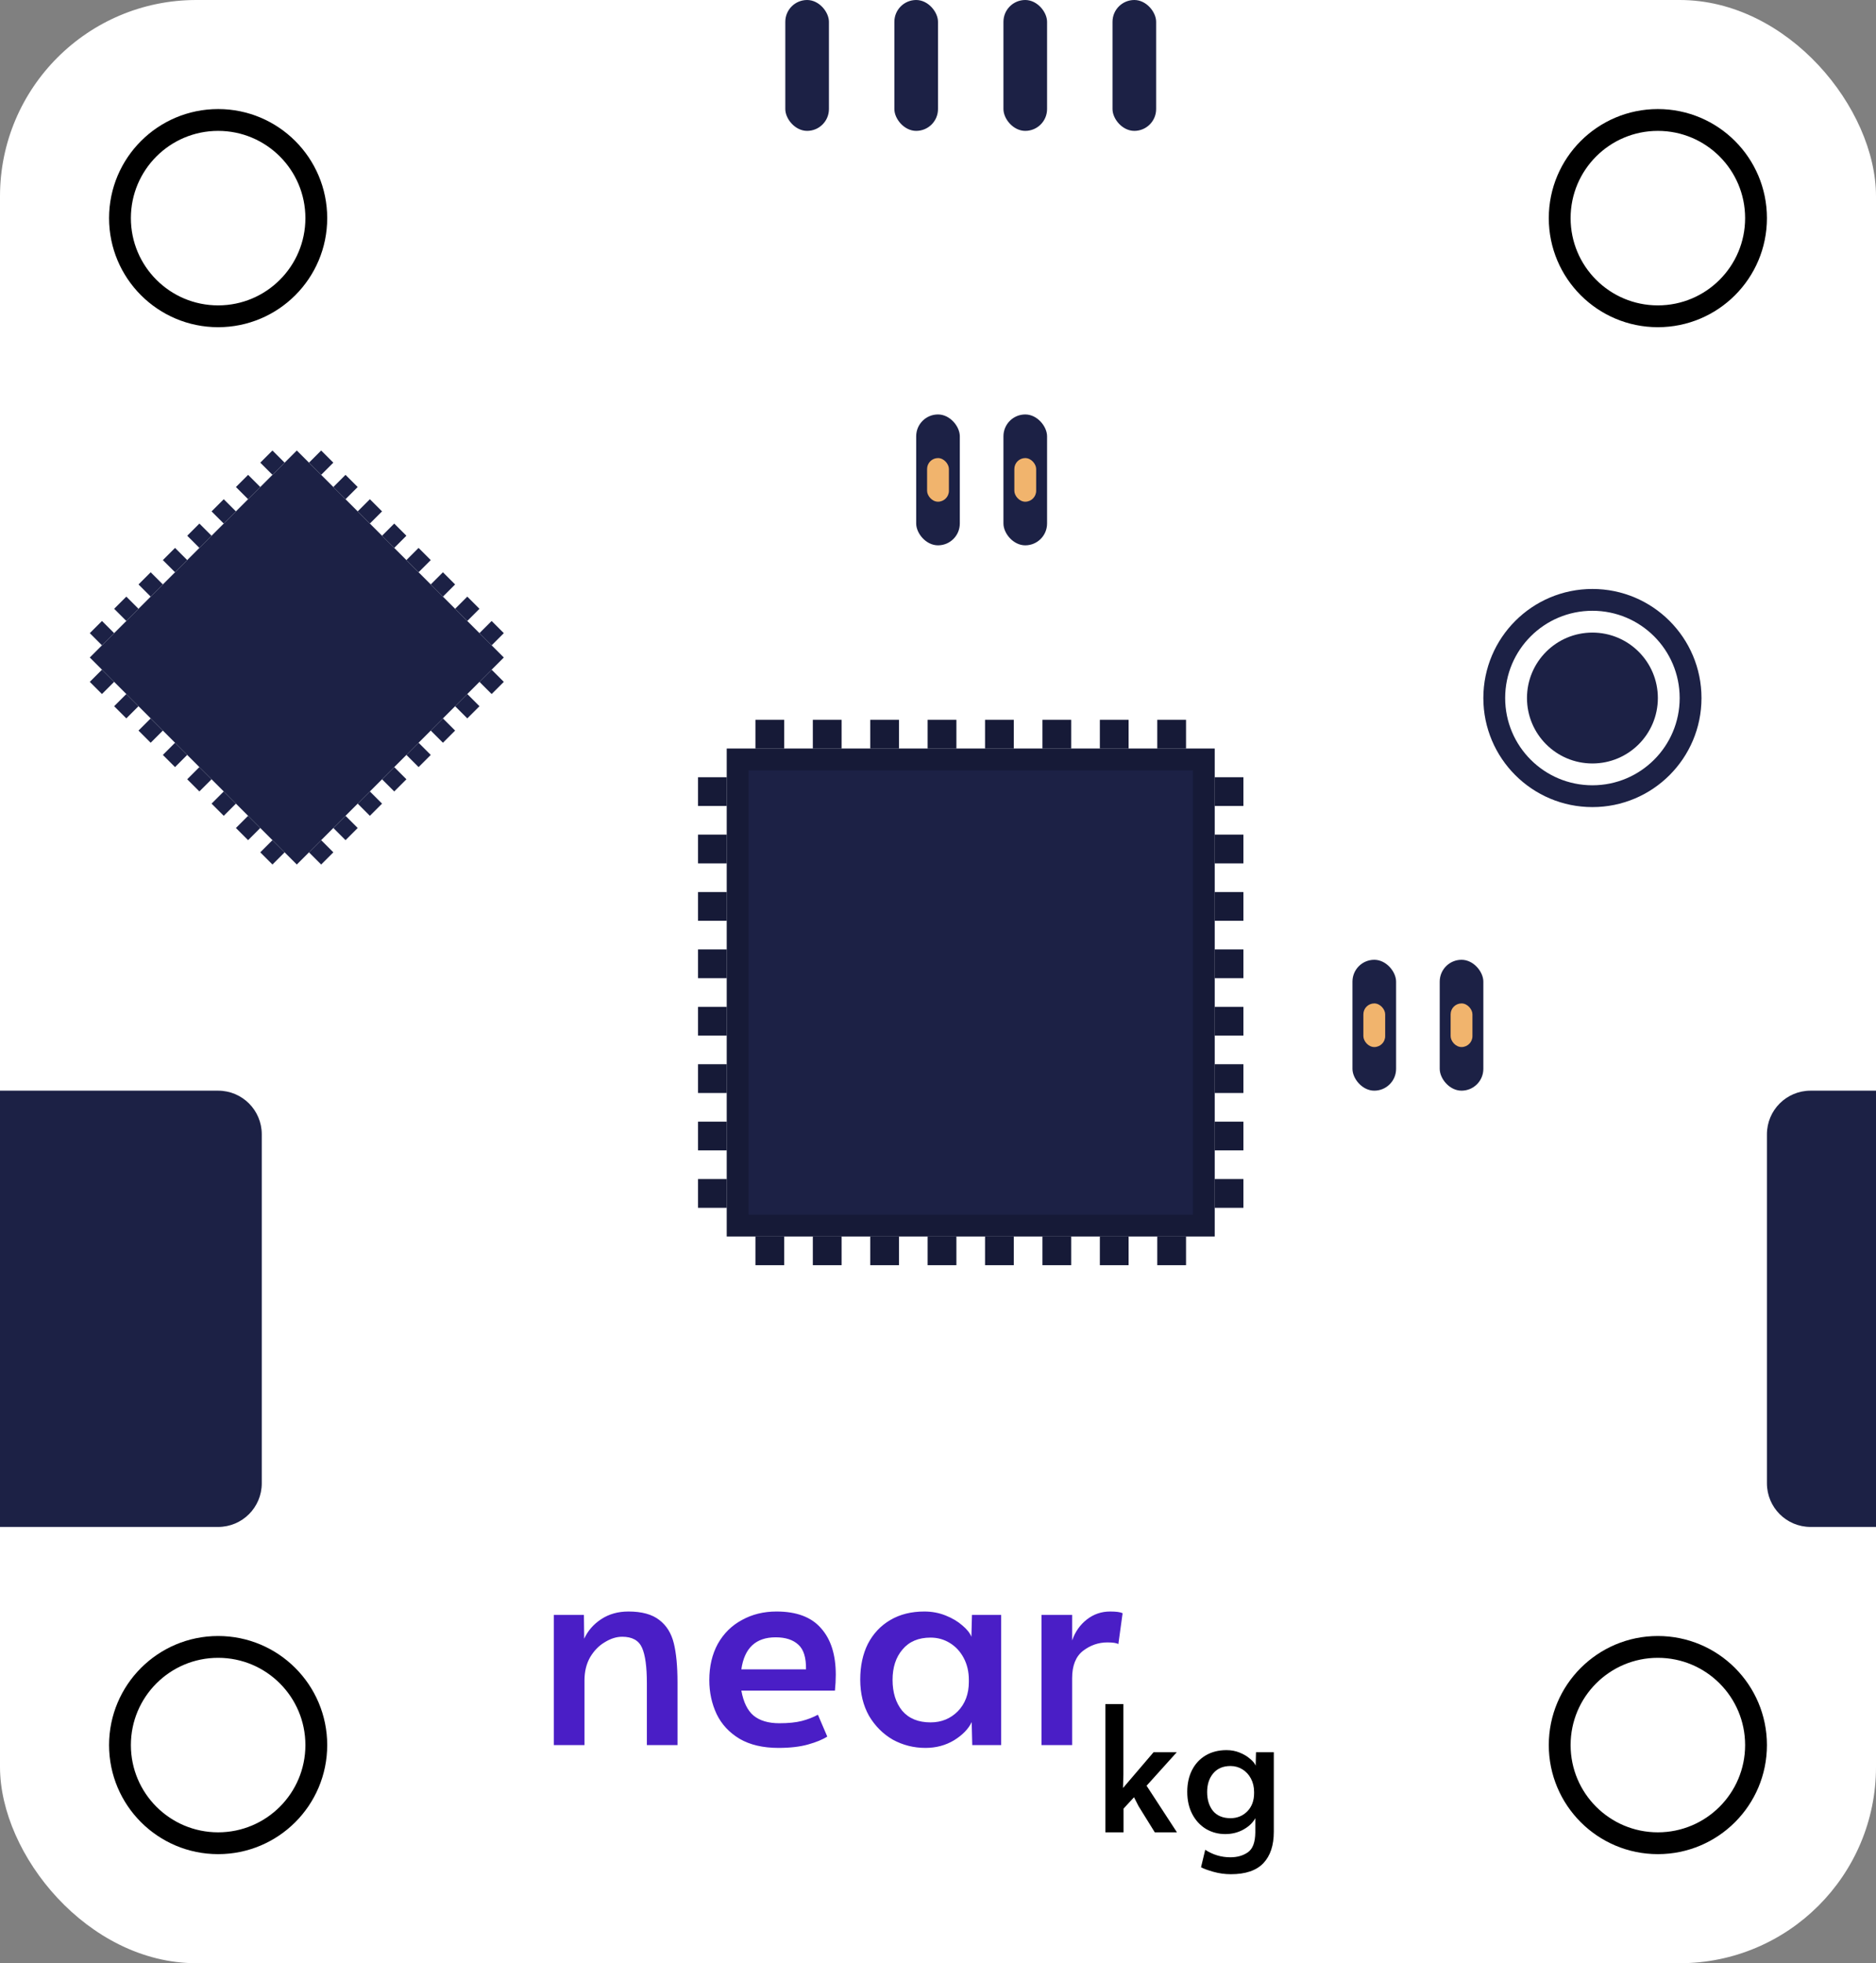 <svg width="86" height="90" viewBox="0 0 86 90" fill="none" xmlns="http://www.w3.org/2000/svg">
<rect x="0" y="0" width="86" height="90" fill="#808080" stroke="none"/>
<rect width="86" height="90" rx="9" fill="white"/>
<circle cx="73" cy="32" r="4.5" fill="white" stroke="#1C2145"/>
<circle cx="73" cy="32" r="3" fill="#1C2145"/>
<circle cx="76" cy="10" r="4.5" stroke="black"/>
<circle cx="10" cy="10" r="4.5" stroke="black"/>
<circle cx="76" cy="80" r="4.5" stroke="black"/>
<circle cx="10" cy="80" r="4.5" stroke="black"/>
<rect x="4.116" y="30.142" width="13.421" height="13.421" transform="rotate(-45 4.116 30.142)" fill="#1C2145"/>
<rect x="14.165" y="21.21" width="0.789" height="0.789" transform="rotate(-45 14.165 21.21)" fill="#1C2145"/>
<rect x="15.281" y="22.327" width="0.789" height="0.789" transform="rotate(-45 15.281 22.327)" fill="#1C2145"/>
<rect x="16.398" y="23.443" width="0.789" height="0.789" transform="rotate(-45 16.398 23.443)" fill="#1C2145"/>
<rect x="17.514" y="24.56" width="0.789" height="0.789" transform="rotate(-45 17.514 24.56)" fill="#1C2145"/>
<rect x="18.631" y="25.676" width="0.789" height="0.789" transform="rotate(-45 18.631 25.676)" fill="#1C2145"/>
<rect x="19.747" y="26.793" width="0.789" height="0.789" transform="rotate(-45 19.747 26.793)" fill="#1C2145"/>
<rect x="20.864" y="27.909" width="0.789" height="0.789" transform="rotate(-45 20.864 27.909)" fill="#1C2145"/>
<rect x="21.98" y="29.026" width="0.789" height="0.789" transform="rotate(-45 21.98 29.026)" fill="#1C2145"/>
<rect x="4.675" y="29.584" width="0.789" height="0.789" transform="rotate(-135 4.675 29.584)" fill="#1C2145"/>
<rect x="5.791" y="28.467" width="0.789" height="0.789" transform="rotate(-135 5.791 28.467)" fill="#1C2145"/>
<rect x="6.908" y="27.351" width="0.789" height="0.789" transform="rotate(-135 6.908 27.351)" fill="#1C2145"/>
<rect x="8.024" y="26.234" width="0.789" height="0.789" transform="rotate(-135 8.024 26.234)" fill="#1C2145"/>
<rect x="9.141" y="25.118" width="0.789" height="0.789" transform="rotate(-135 9.141 25.118)" fill="#1C2145"/>
<rect x="10.257" y="24.002" width="0.789" height="0.789" transform="rotate(-135 10.257 24.002)" fill="#1C2145"/>
<rect x="11.374" y="22.885" width="0.789" height="0.789" transform="rotate(-135 11.374 22.885)" fill="#1C2145"/>
<rect x="12.49" y="21.768" width="0.789" height="0.789" transform="rotate(-135 12.49 21.768)" fill="#1C2145"/>
<rect x="14.723" y="39.632" width="0.789" height="0.789" transform="rotate(-135 14.723 39.632)" fill="#1C2145"/>
<rect x="15.84" y="38.516" width="0.789" height="0.789" transform="rotate(-135 15.84 38.516)" fill="#1C2145"/>
<rect x="16.956" y="37.399" width="0.789" height="0.789" transform="rotate(-135 16.956 37.399)" fill="#1C2145"/>
<rect x="18.073" y="36.283" width="0.789" height="0.789" transform="rotate(-135 18.073 36.283)" fill="#1C2145"/>
<rect x="19.189" y="35.166" width="0.789" height="0.789" transform="rotate(-135 19.189 35.166)" fill="#1C2145"/>
<rect x="20.305" y="34.05" width="0.789" height="0.789" transform="rotate(-135 20.305 34.05)" fill="#1C2145"/>
<rect x="21.422" y="32.933" width="0.789" height="0.789" transform="rotate(-135 21.422 32.933)" fill="#1C2145"/>
<rect x="22.538" y="31.817" width="0.789" height="0.789" transform="rotate(-135 22.538 31.817)" fill="#1C2145"/>
<rect x="4.116" y="31.259" width="0.789" height="0.789" transform="rotate(-45 4.116 31.259)" fill="#1C2145"/>
<rect x="5.233" y="32.375" width="0.789" height="0.789" transform="rotate(-45 5.233 32.375)" fill="#1C2145"/>
<rect x="6.349" y="33.492" width="0.789" height="0.789" transform="rotate(-45 6.349 33.492)" fill="#1C2145"/>
<rect x="7.466" y="34.608" width="0.789" height="0.789" transform="rotate(-45 7.466 34.608)" fill="#1C2145"/>
<rect x="8.582" y="35.724" width="0.789" height="0.789" transform="rotate(-45 8.582 35.724)" fill="#1C2145"/>
<rect x="9.699" y="36.841" width="0.789" height="0.789" transform="rotate(-45 9.699 36.841)" fill="#1C2145"/>
<rect x="10.815" y="37.958" width="0.789" height="0.789" transform="rotate(-45 10.815 37.958)" fill="#1C2145"/>
<rect x="11.932" y="39.074" width="0.789" height="0.789" transform="rotate(-45 11.932 39.074)" fill="#1C2145"/>
<rect x="33.316" y="34.316" width="22.368" height="22.368" fill="#1C2145"/>
<rect x="33.816" y="34.816" width="21.368" height="21.368" stroke="black" stroke-opacity="0.2"/>
<rect x="55.684" y="35.632" width="1.316" height="1.316" fill="#1C2145"/>
<rect x="56.013" y="35.961" width="0.658" height="0.658" stroke="black" stroke-opacity="0.2" stroke-width="0.658"/>
<rect x="55.684" y="38.263" width="1.316" height="1.316" fill="#1C2145"/>
<rect x="56.013" y="38.592" width="0.658" height="0.658" stroke="black" stroke-opacity="0.2" stroke-width="0.658"/>
<rect x="55.684" y="40.895" width="1.316" height="1.316" fill="#1C2145"/>
<rect x="56.013" y="41.224" width="0.658" height="0.658" stroke="black" stroke-opacity="0.2" stroke-width="0.658"/>
<rect x="55.684" y="43.526" width="1.316" height="1.316" fill="#1C2145"/>
<rect x="56.013" y="43.855" width="0.658" height="0.658" stroke="black" stroke-opacity="0.2" stroke-width="0.658"/>
<rect x="55.684" y="46.158" width="1.316" height="1.316" fill="#1C2145"/>
<rect x="56.013" y="46.487" width="0.658" height="0.658" stroke="black" stroke-opacity="0.2" stroke-width="0.658"/>
<rect x="55.684" y="48.789" width="1.316" height="1.316" fill="#1C2145"/>
<rect x="56.013" y="49.118" width="0.658" height="0.658" stroke="black" stroke-opacity="0.2" stroke-width="0.658"/>
<rect x="55.684" y="51.421" width="1.316" height="1.316" fill="#1C2145"/>
<rect x="56.013" y="51.75" width="0.658" height="0.658" stroke="black" stroke-opacity="0.2" stroke-width="0.658"/>
<rect x="55.684" y="54.053" width="1.316" height="1.316" fill="#1C2145"/>
<rect x="56.013" y="54.382" width="0.658" height="0.658" stroke="black" stroke-opacity="0.2" stroke-width="0.658"/>
<rect x="34.632" y="34.316" width="1.316" height="1.316" transform="rotate(-90 34.632 34.316)" fill="#1C2145"/>
<rect x="34.961" y="33.987" width="0.658" height="0.658" transform="rotate(-90 34.961 33.987)" stroke="black" stroke-opacity="0.2" stroke-width="0.658"/>
<rect x="37.263" y="34.316" width="1.316" height="1.316" transform="rotate(-90 37.263 34.316)" fill="#1C2145"/>
<rect x="37.592" y="33.987" width="0.658" height="0.658" transform="rotate(-90 37.592 33.987)" stroke="black" stroke-opacity="0.2" stroke-width="0.658"/>
<rect x="39.895" y="34.316" width="1.316" height="1.316" transform="rotate(-90 39.895 34.316)" fill="#1C2145"/>
<rect x="40.224" y="33.987" width="0.658" height="0.658" transform="rotate(-90 40.224 33.987)" stroke="black" stroke-opacity="0.2" stroke-width="0.658"/>
<rect x="42.526" y="34.316" width="1.316" height="1.316" transform="rotate(-90 42.526 34.316)" fill="#1C2145"/>
<rect x="42.855" y="33.987" width="0.658" height="0.658" transform="rotate(-90 42.855 33.987)" stroke="black" stroke-opacity="0.2" stroke-width="0.658"/>
<rect x="45.158" y="34.316" width="1.316" height="1.316" transform="rotate(-90 45.158 34.316)" fill="#1C2145"/>
<rect x="45.487" y="33.987" width="0.658" height="0.658" transform="rotate(-90 45.487 33.987)" stroke="black" stroke-opacity="0.2" stroke-width="0.658"/>
<rect x="47.789" y="34.316" width="1.316" height="1.316" transform="rotate(-90 47.789 34.316)" fill="#1C2145"/>
<rect x="48.118" y="33.987" width="0.658" height="0.658" transform="rotate(-90 48.118 33.987)" stroke="black" stroke-opacity="0.2" stroke-width="0.658"/>
<rect x="50.421" y="34.316" width="1.316" height="1.316" transform="rotate(-90 50.421 34.316)" fill="#1C2145"/>
<rect x="50.75" y="33.987" width="0.658" height="0.658" transform="rotate(-90 50.75 33.987)" stroke="black" stroke-opacity="0.2" stroke-width="0.658"/>
<rect x="53.053" y="34.316" width="1.316" height="1.316" transform="rotate(-90 53.053 34.316)" fill="#1C2145"/>
<rect x="53.382" y="33.987" width="0.658" height="0.658" transform="rotate(-90 53.382 33.987)" stroke="black" stroke-opacity="0.2" stroke-width="0.658"/>
<rect x="34.632" y="58" width="1.316" height="1.316" transform="rotate(-90 34.632 58)" fill="#1C2145"/>
<rect x="34.961" y="57.671" width="0.658" height="0.658" transform="rotate(-90 34.961 57.671)" stroke="black" stroke-opacity="0.2" stroke-width="0.658"/>
<rect x="37.263" y="58" width="1.316" height="1.316" transform="rotate(-90 37.263 58)" fill="#1C2145"/>
<rect x="37.592" y="57.671" width="0.658" height="0.658" transform="rotate(-90 37.592 57.671)" stroke="black" stroke-opacity="0.2" stroke-width="0.658"/>
<rect x="39.895" y="58" width="1.316" height="1.316" transform="rotate(-90 39.895 58)" fill="#1C2145"/>
<rect x="40.224" y="57.671" width="0.658" height="0.658" transform="rotate(-90 40.224 57.671)" stroke="black" stroke-opacity="0.2" stroke-width="0.658"/>
<rect x="42.526" y="58" width="1.316" height="1.316" transform="rotate(-90 42.526 58)" fill="#1C2145"/>
<rect x="42.855" y="57.671" width="0.658" height="0.658" transform="rotate(-90 42.855 57.671)" stroke="black" stroke-opacity="0.2" stroke-width="0.658"/>
<rect x="45.158" y="58" width="1.316" height="1.316" transform="rotate(-90 45.158 58)" fill="#1C2145"/>
<rect x="45.487" y="57.671" width="0.658" height="0.658" transform="rotate(-90 45.487 57.671)" stroke="black" stroke-opacity="0.2" stroke-width="0.658"/>
<rect x="47.789" y="58" width="1.316" height="1.316" transform="rotate(-90 47.789 58)" fill="#1C2145"/>
<rect x="48.118" y="57.671" width="0.658" height="0.658" transform="rotate(-90 48.118 57.671)" stroke="black" stroke-opacity="0.2" stroke-width="0.658"/>
<rect x="50.421" y="58" width="1.316" height="1.316" transform="rotate(-90 50.421 58)" fill="#1C2145"/>
<rect x="50.75" y="57.671" width="0.658" height="0.658" transform="rotate(-90 50.75 57.671)" stroke="black" stroke-opacity="0.2" stroke-width="0.658"/>
<rect x="53.053" y="58" width="1.316" height="1.316" transform="rotate(-90 53.053 58)" fill="#1C2145"/>
<rect x="53.382" y="57.671" width="0.658" height="0.658" transform="rotate(-90 53.382 57.671)" stroke="black" stroke-opacity="0.2" stroke-width="0.658"/>
<rect x="32" y="35.632" width="1.316" height="1.316" fill="#1C2145"/>
<rect x="32.329" y="35.961" width="0.658" height="0.658" stroke="black" stroke-opacity="0.2" stroke-width="0.658"/>
<rect x="32" y="38.263" width="1.316" height="1.316" fill="#1C2145"/>
<rect x="32.329" y="38.592" width="0.658" height="0.658" stroke="black" stroke-opacity="0.2" stroke-width="0.658"/>
<rect x="32" y="40.895" width="1.316" height="1.316" fill="#1C2145"/>
<rect x="32.329" y="41.224" width="0.658" height="0.658" stroke="black" stroke-opacity="0.2" stroke-width="0.658"/>
<rect x="32" y="43.526" width="1.316" height="1.316" fill="#1C2145"/>
<rect x="32.329" y="43.855" width="0.658" height="0.658" stroke="black" stroke-opacity="0.2" stroke-width="0.658"/>
<rect x="32" y="46.158" width="1.316" height="1.316" fill="#1C2145"/>
<rect x="32.329" y="46.487" width="0.658" height="0.658" stroke="black" stroke-opacity="0.2" stroke-width="0.658"/>
<rect x="32" y="48.789" width="1.316" height="1.316" fill="#1C2145"/>
<rect x="32.329" y="49.118" width="0.658" height="0.658" stroke="black" stroke-opacity="0.2" stroke-width="0.658"/>
<rect x="32" y="51.421" width="1.316" height="1.316" fill="#1C2145"/>
<rect x="32.329" y="51.75" width="0.658" height="0.658" stroke="black" stroke-opacity="0.2" stroke-width="0.658"/>
<rect x="32" y="54.053" width="1.316" height="1.316" fill="#1C2145"/>
<rect x="32.329" y="54.382" width="0.658" height="0.658" stroke="black" stroke-opacity="0.2" stroke-width="0.658"/>
<rect x="66" y="44" width="2" height="6" rx="1" fill="#1C2145"/>
<rect x="66.5" y="46" width="1" height="2" rx="0.5" fill="#F1B46D"/>
<rect x="62" y="44" width="2" height="6" rx="1" fill="#1C2145"/>
<rect x="62.5" y="46" width="1" height="2" rx="0.5" fill="#F1B46D"/>
<rect x="46" y="19" width="2" height="6" rx="1" fill="#1C2145"/>
<rect x="46.5" y="21" width="1" height="2" rx="0.5" fill="#F1B46D"/>
<rect x="42" y="19" width="2" height="6" rx="1" fill="#1C2145"/>
<rect x="42.5" y="21" width="1" height="2" rx="0.5" fill="#F1B46D"/>
<rect x="51" width="2" height="6" rx="1" fill="#1C2145"/>
<rect x="46" width="2" height="6" rx="1" fill="#1C2145"/>
<rect x="41" width="2" height="6" rx="1" fill="#1C2145"/>
<rect x="36" width="2" height="6" rx="1" fill="#1C2145"/>
<path d="M12 52C12 50.895 11.105 50 10 50H0L0 70H10C11.105 70 12 69.105 12 68L12 52Z" fill="#1C2145"/>
<path d="M81 52C81 50.895 81.895 50 83 50H86V70H83C81.895 70 81 69.105 81 68V52Z" fill="#1C2145"/>
<path d="M25.39 74.033H26.768L26.781 75.125C26.945 74.761 27.206 74.462 27.561 74.228C27.916 73.994 28.332 73.877 28.809 73.877C29.424 73.877 29.896 74.007 30.226 74.267C30.555 74.518 30.776 74.874 30.889 75.333C31.002 75.792 31.058 76.39 31.058 77.127V80H29.654V77.166C29.654 76.412 29.58 75.87 29.433 75.541C29.285 75.203 28.982 75.034 28.523 75.034C28.263 75.034 27.998 75.116 27.73 75.281C27.461 75.437 27.236 75.667 27.054 75.97C26.881 76.273 26.794 76.629 26.794 77.036V80H25.39V74.033ZM35.688 80.13C34.978 80.13 34.384 79.991 33.907 79.714C33.431 79.428 33.08 79.051 32.854 78.583C32.629 78.106 32.516 77.586 32.516 77.023C32.516 76.39 32.646 75.836 32.906 75.359C33.175 74.882 33.543 74.518 34.011 74.267C34.479 74.007 35.008 73.877 35.597 73.877C36.516 73.877 37.196 74.133 37.638 74.644C38.089 75.147 38.314 75.857 38.314 76.776C38.314 77.01 38.301 77.253 38.275 77.504H33.985C34.081 78.033 34.267 78.414 34.544 78.648C34.83 78.882 35.225 78.999 35.727 78.999C36.143 78.999 36.486 78.964 36.754 78.895C37.023 78.826 37.27 78.73 37.495 78.609L37.924 79.61C37.708 79.749 37.413 79.87 37.04 79.974C36.668 80.078 36.217 80.13 35.688 80.13ZM36.949 76.529C36.958 75.992 36.841 75.615 36.598 75.398C36.356 75.173 36.009 75.06 35.558 75.06C34.648 75.06 34.124 75.55 33.985 76.529H36.949ZM42.425 80.13C41.888 80.13 41.39 80.004 40.93 79.753C40.48 79.493 40.116 79.129 39.838 78.661C39.57 78.184 39.435 77.63 39.435 76.997C39.435 76.373 39.552 75.827 39.786 75.359C40.029 74.891 40.371 74.527 40.813 74.267C41.255 74.007 41.775 73.877 42.373 73.877C42.72 73.877 43.045 73.938 43.348 74.059C43.652 74.18 43.907 74.332 44.115 74.514C44.323 74.687 44.462 74.861 44.531 75.034L44.557 74.033H45.896V80H44.57L44.544 78.947C44.397 79.259 44.128 79.536 43.738 79.779C43.348 80.013 42.911 80.13 42.425 80.13ZM42.659 78.96C43.153 78.96 43.569 78.791 43.907 78.453C44.245 78.106 44.414 77.656 44.414 77.101V77.01C44.414 76.637 44.336 76.304 44.18 76.009C44.024 75.714 43.812 75.485 43.543 75.32C43.275 75.155 42.98 75.073 42.659 75.073C42.105 75.073 41.676 75.255 41.372 75.619C41.069 75.974 40.917 76.438 40.917 77.01C40.917 77.591 41.065 78.063 41.359 78.427C41.663 78.782 42.096 78.96 42.659 78.96ZM47.745 74.033H49.149V75.203C49.288 74.804 49.513 74.484 49.825 74.241C50.137 73.998 50.493 73.877 50.891 73.877C51.169 73.877 51.359 73.903 51.463 73.955L51.268 75.372C51.19 75.32 51.021 75.294 50.761 75.294C50.354 75.294 49.981 75.424 49.643 75.684C49.314 75.944 49.149 76.36 49.149 76.932V80H47.745V74.033Z" fill="#4A1EC6"/>
<path d="M53.954 84H52.938L52.194 82.8L51.986 82.392L51.506 82.912V84H50.674V78.12H51.498V81.344L51.482 81.968L52.882 80.328H53.946L52.562 81.864L53.954 84ZM56.426 85.92C56.154 85.92 55.885 85.883 55.618 85.808C55.357 85.733 55.17 85.664 55.058 85.6L55.25 84.8C55.602 85.029 55.986 85.144 56.402 85.144C56.722 85.144 56.992 85.067 57.21 84.912C57.429 84.757 57.541 84.456 57.546 84.008V83.352C57.434 83.56 57.253 83.733 57.002 83.872C56.752 84.011 56.474 84.08 56.17 84.08C55.85 84.08 55.557 84.003 55.29 83.848C55.024 83.688 54.813 83.461 54.658 83.168C54.504 82.875 54.426 82.533 54.426 82.144C54.426 81.771 54.498 81.44 54.642 81.152C54.792 80.859 55.002 80.632 55.274 80.472C55.546 80.312 55.864 80.232 56.226 80.232C56.44 80.232 56.64 80.269 56.826 80.344C57.013 80.419 57.17 80.512 57.298 80.624C57.432 80.731 57.52 80.837 57.562 80.944L57.578 80.328H58.394V83.976C58.394 84.6 58.234 85.08 57.914 85.416C57.594 85.752 57.098 85.92 56.426 85.92ZM56.41 83.352C56.714 83.352 56.97 83.248 57.178 83.04C57.386 82.827 57.49 82.549 57.49 82.208V82.152C57.49 81.923 57.442 81.717 57.346 81.536C57.25 81.355 57.12 81.213 56.954 81.112C56.789 81.011 56.608 80.96 56.41 80.96C56.069 80.96 55.805 81.072 55.618 81.296C55.432 81.515 55.338 81.8 55.338 82.152C55.338 82.509 55.429 82.8 55.61 83.024C55.797 83.243 56.064 83.352 56.41 83.352Z" fill="black"/>
</svg>

